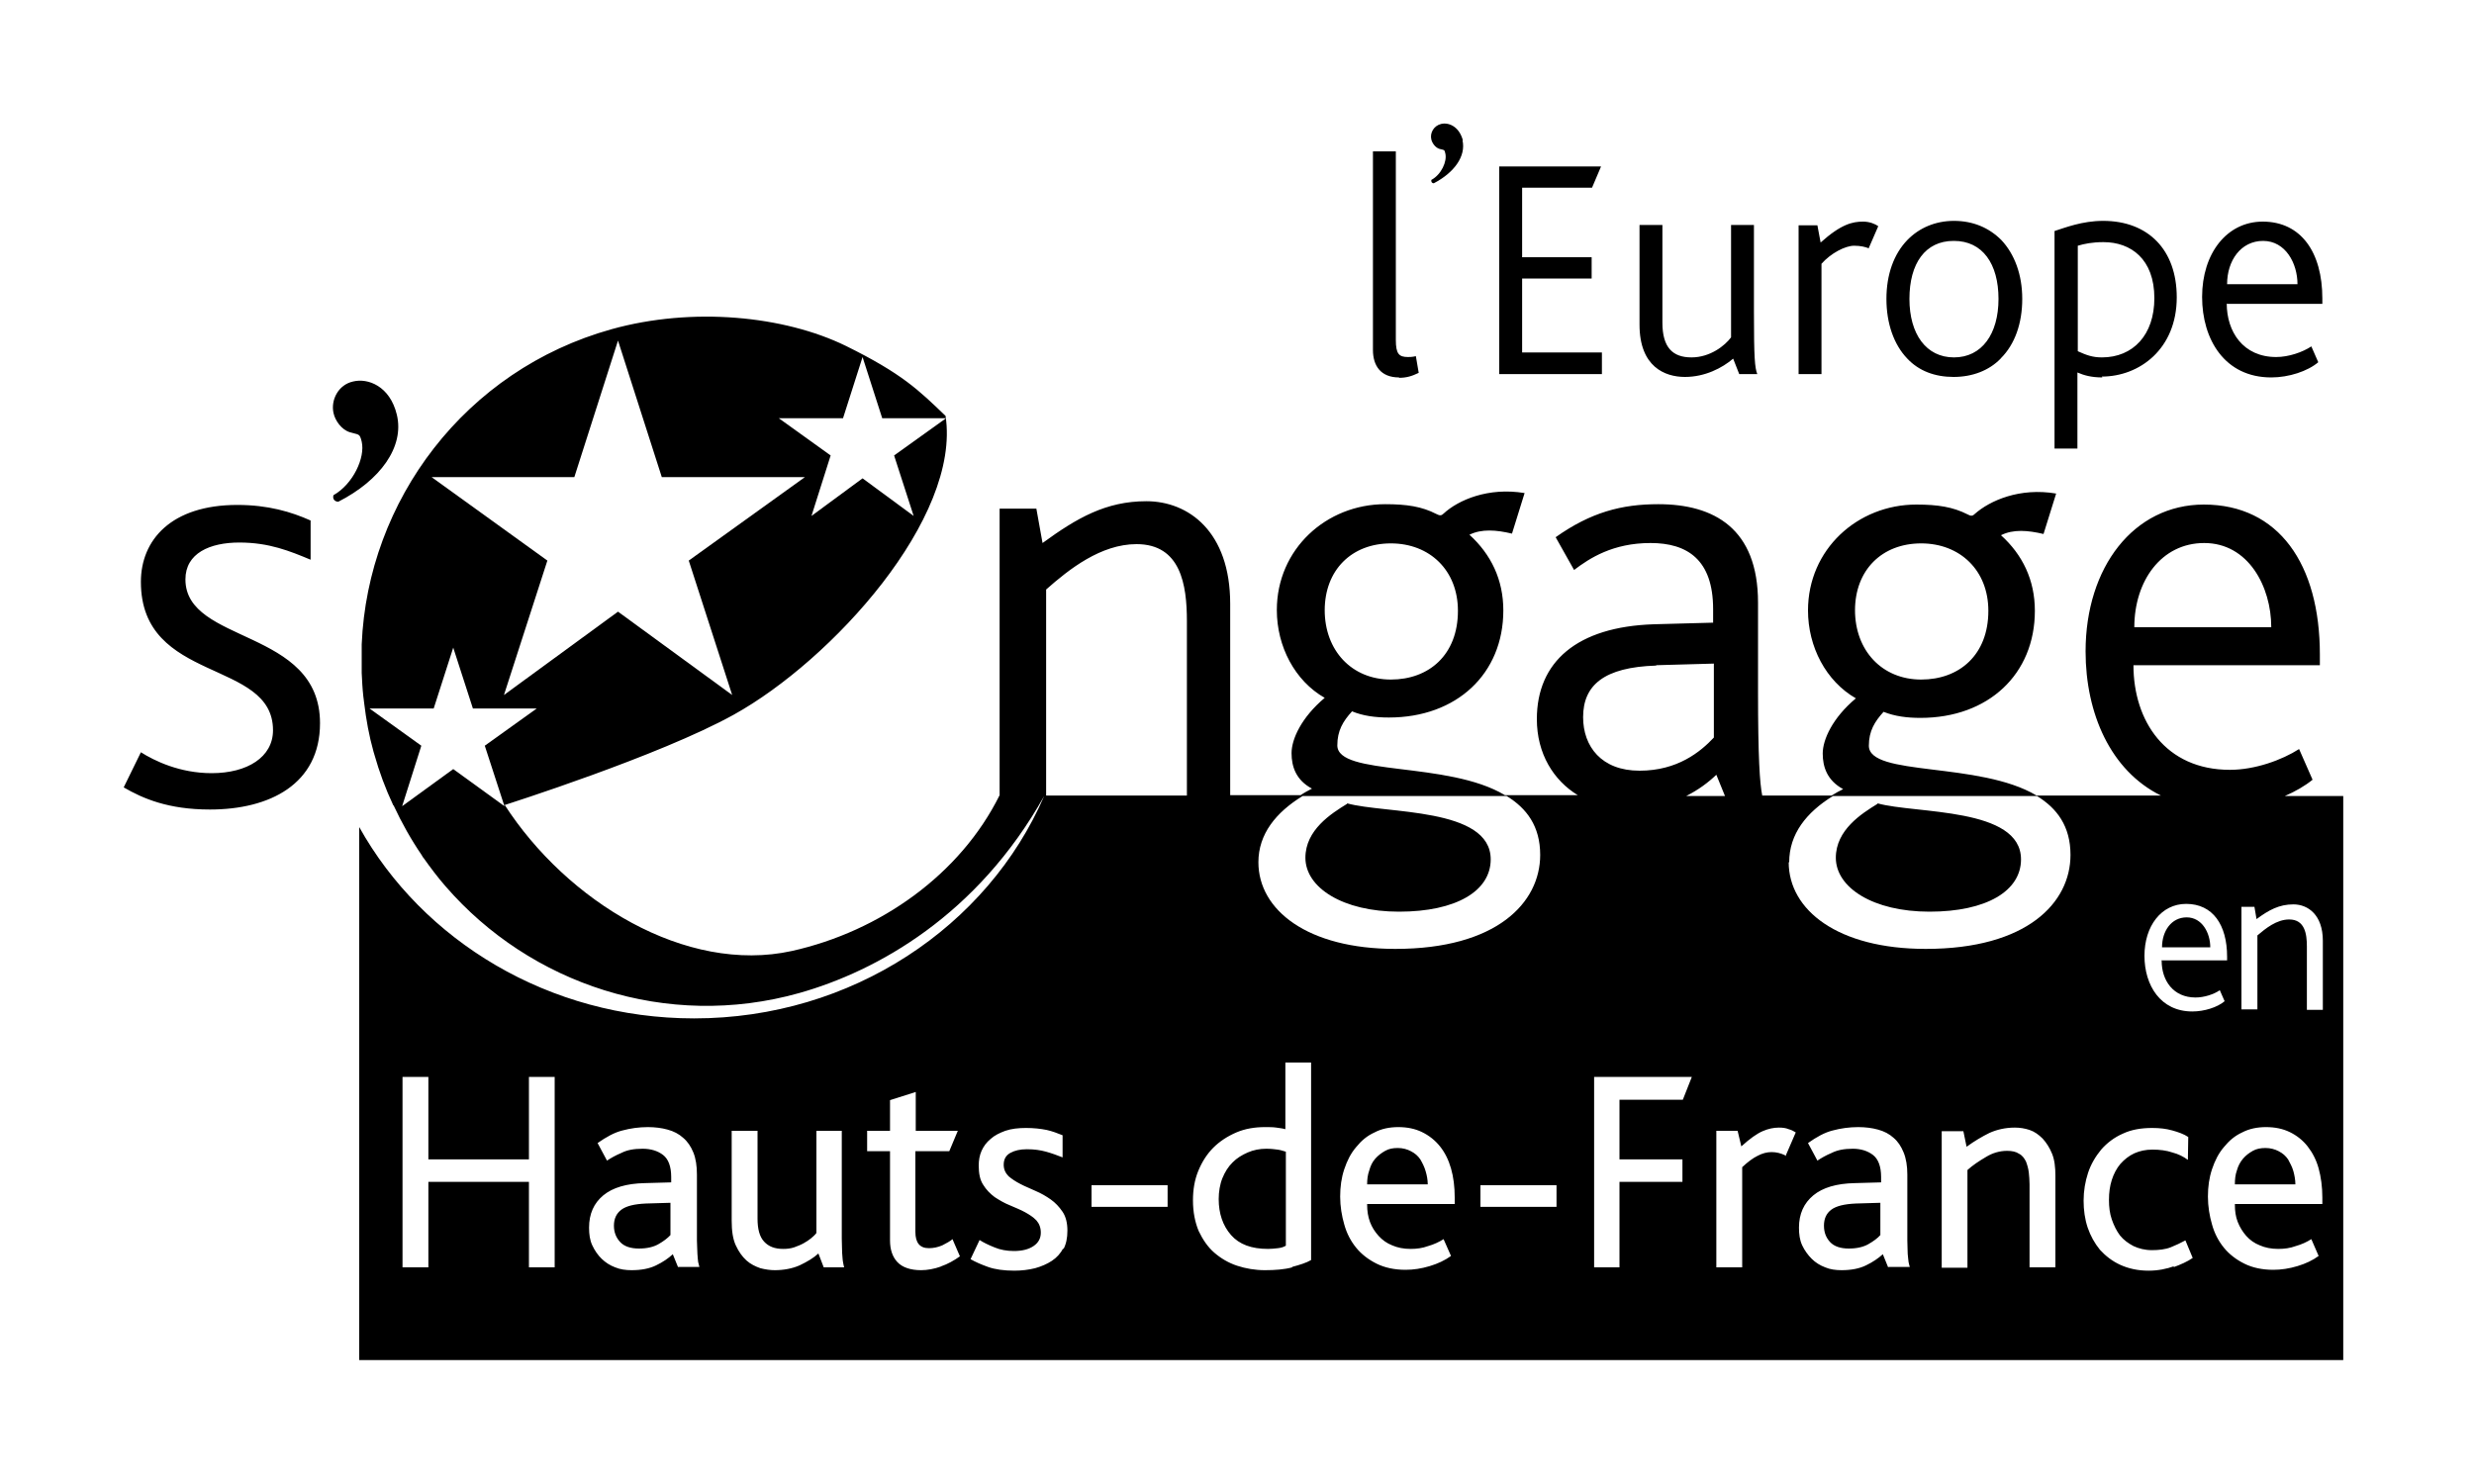 <svg version="1.1" xmlns="http://www.w3.org/2000/svg" preserveAspectRatio="xMidYMid meet" viewBox="-10 -10 200 120">
  <path d="M-10 -10 h200 v120 h-200z" style="fill:white"/>
  <path d="M174.7 54.37c.86-.37 1.65-.83 2.25-1.32l-1.09-2.48c-1.39.89-3.57 1.68-5.59 1.68-5.22 0-7.8-3.96-7.8-8.46h15.07v-.86c0-7.31-3.33-12.13-9.38-12.13-5.66 0-9.56 5.06-9.56 11.87 0 5.02 2.02 9.65 6.09 11.66h-10.05c-4.63-2.77-13.56-1.52-13.56-4.03 0-1.19.47-1.95 1.19-2.74.9.36 1.89.49 2.98.49 5.49 0 9.25-3.53 9.25-8.66 0-2.48-.99-4.53-2.74-6.11.99-.5 2.18-.4 3.44-.1l1.02-3.27c-2.94-.5-5.35.56-6.58 1.65-.16.16-.29.2-.59.03-1.16-.59-2.38-.79-4.13-.79-4.76 0-8.76 3.63-8.76 8.56 0 2.94 1.45 5.72 3.87 7.11-1.89 1.58-2.68 3.34-2.68 4.46 0 1.09.36 2.18 1.65 2.88-.33.16-.63.33-.93.52h-5.61c-.2-.99-.34-3.07-.34-8.43v-7.17c0-6.01-3.57-7.96-8.06-7.96-2.98 0-5.46.66-8.3 2.67l1.49 2.65c1.26-.96 3.14-2.18 6.18-2.18 2.98 0 5.06 1.35 5.06 5.35v1.09l-4.79.13c-6.22.2-9.46 3.04-9.46 7.67 0 2.81 1.36 4.96 3.31 6.15h-5.89c-4.62-2.78-13.55-1.52-13.55-4.03 0-1.19.46-1.95 1.19-2.75.89.37 1.88.5 2.98.5 5.48 0 9.25-3.54 9.25-8.66 0-2.48-.99-4.53-2.74-6.12.99-.49 2.18-.39 3.44-.09l1.02-3.28c-2.94-.49-5.36.56-6.55 1.66-.16.16-.29.19-.59.03-1.16-.6-2.38-.79-4.13-.79-4.76 0-8.76 3.63-8.76 8.56 0 2.94 1.45 5.72 3.87 7.1-1.89 1.59-2.68 3.34-2.68 4.47 0 1.09.36 2.18 1.65 2.87-.33.17-.63.33-.92.53h-5.69v-15.47c0-5.85-3.37-8.3-6.78-8.3-3.27 0-5.62 1.36-8.39 3.38l-.5-2.78h-2.97v23.17c-3.18 6.41-9.66 11.01-16.8 12.6-8.56 1.88-18.18-4-23.23-11.84-.1-.16.03.03.03.03s12.49-3.96 18.51-7.3c7.93-4.4 18.38-15.9 17.12-24.16-2.18-2.09-3.5-3.41-8.06-5.66-4.99-2.44-12.4-3.17-18.94-1.35-11.84 3.3-19.71 13.85-20.2 25.48v2.32c.03.63.06 1.25.13 1.88 0 .07.03.17.03.23 0 .1.04.23.04.33.16 1.33.39 2.62.76 3.94.03.06.03.13.06.2.4 1.42.9 2.77 1.52 4.09 0 0 0 .04.04.04.66 1.42 1.42 2.77 2.28 4.03.03.07.06.1.1.17l.03.03c.56.79 1.16 1.59 1.79 2.31 6.84 7.9 17.88 11.64 28.59 8.63 6.31-1.78 14.41-6.31 19.8-15.93-4.56 10.54-15.54 17.98-28.3 17.98-11.73 0-21.95-6.28-27.07-15.47v43.1h160.39v-45.61h-4.86zm-6.51-20.46c3.57 0 5.42 3.53 5.42 6.81h-11.07c0-3.74 2.18-6.81 5.65-6.81zm-28.23 5.45c0-3.27 2.18-5.42 5.35-5.42 3.14 0 5.43 2.18 5.43 5.45 0 3.57-2.35 5.56-5.43 5.56-3.17 0-5.35-2.35-5.35-5.62zm-42.87 0c0-3.27 2.18-5.42 5.35-5.42 3.14 0 5.42 2.18 5.42 5.45 0 3.57-2.35 5.56-5.42 5.56-3.17 0-5.35-2.35-5.35-5.62zm26.8 4.43 4.66-.13v5.98c-1.09 1.16-2.94 2.68-6.01 2.68s-4.56-1.95-4.56-4.33c0-2.58 1.68-4.04 5.91-4.17zm4.86 8.86.7 1.72h-3.14c.99-.5 1.78-1.09 2.44-1.72zm-54.18 1.72v-16.7c1.86-1.65 4.43-3.67 7.31-3.67 3.57 0 4.07 3.28 4.07 6.22v14.11h-11.38zm-52.49-30.84c.63 2.61-1.35 5.32-4.73 7.04-.29 0-.49-.23-.39-.53 1.58-.89 2.58-3.04 2.28-4.33-.17-.7-.23-.53-.96-.76-.66-.2-1.19-.93-1.32-1.56-.23-1.05.39-2.28 1.58-2.54 1.19-.3 2.98.36 3.54 2.68zm-15.11 31.93c-3.37 0-5.42-.89-6.97-1.79l1.39-2.84c1.09.69 3.14 1.69 5.72 1.69 2.87 0 4.96-1.29 4.96-3.47 0-5.79-10.68-3.74-10.68-12 0-3.38 2.44-6.22 7.8-6.22 2.48 0 4.36.56 5.92 1.26v3.17c-1.66-.69-3.34-1.39-5.76-1.39-2.38 0-4.36.86-4.36 2.98 0 5.25 10.88 3.93 10.88 11.63 0 4.93-4.07 6.98-8.9 6.98zm101.26-54.11c.29 1.28-.67 2.61-2.32 3.47-.16 0-.23-.14-.2-.27.8-.43 1.29-1.49 1.13-2.15-.07-.33-.1-.26-.47-.36-.33-.1-.59-.46-.66-.76-.13-.53.2-1.12.8-1.26s1.45.2 1.75 1.33zm-5.13 19.17c-1.49 0-2.11-.96-2.11-2.22v-16.06h1.85v15.24c0 1.15.26 1.39.99 1.39.13 0 .33 0 .63-.07l.23 1.35c-.56.27-.99.4-1.59.4zm8.1-.27v-16.79h8.23l-.73 1.72h-5.65v5.62h5.62v1.72h-5.62v5.98h6.45v1.75zm19.4 0-.49-1.25c-.89.76-2.28 1.48-3.9 1.48s-3.67-.82-3.67-4.23v-8.06h1.85v7.9c0 2.01.83 2.81 2.35 2.81s2.71-.96 3.2-1.62v-9.09h1.85v7.01c0 3.8.07 4.52.27 5.05h-1.49zm10.45-10.18c-.26-.1-.63-.2-1.16-.2-.72 0-1.88.6-2.64 1.46v8.92h-1.85v-12.03h1.52l.26 1.39c1.66-1.49 2.58-1.69 3.44-1.69.53 0 .99.2 1.22.37l-.79 1.82zm10.68 8.93c-.93.96-2.28 1.48-3.8 1.48s-2.81-.49-3.74-1.48c-1.09-1.13-1.69-2.85-1.69-4.83s.6-3.63 1.69-4.76c.96-.99 2.28-1.55 3.77-1.55 1.55 0 2.84.56 3.83 1.55 1.06 1.13 1.69 2.78 1.69 4.76s-.6 3.67-1.72 4.79zm-3.8-9.52c-2.29 0-3.57 1.82-3.57 4.69 0 2.84 1.35 4.73 3.6 4.73s3.6-1.89 3.6-4.73-1.29-4.69-3.6-4.69zm12.03 11.04c-.89 0-1.49-.17-2.02-.4v6.15h-1.85v-17.59c.83-.26 2.22-.82 3.93-.82 3.64 0 5.95 2.34 5.95 6.18 0 4.2-3.04 6.41-6.05 6.41zm.06-10.94c-.86 0-1.52.13-2.05.29v8.53c.67.3 1.16.5 1.95.5 2.52 0 4.24-1.82 4.24-4.79 0-3.18-1.92-4.53-4.1-4.53zm9.99 4.95c0 2.29 1.32 4.34 4 4.34 1.02 0 2.15-.4 2.84-.86l.56 1.28c-.86.73-2.38 1.23-3.8 1.23-3.77 0-5.59-3.08-5.59-6.51 0-3.51 1.99-6.09 4.9-6.09 3.1 0 4.82 2.48 4.82 6.22v.43h-7.7zm2.94-5.05c-1.79 0-2.91 1.58-2.91 3.5h5.69c0-1.68-.96-3.5-2.78-3.5z" style="fill-rule:nonzero;fill:black"/>
  <path d="M91.73 59.72c0 3.87 3.97 7.01 11.07 7.01 8.2 0 11.71-3.74 11.71-7.6 0-2.32-1.09-3.77-2.71-4.76h-16.5c-2.15 1.32-3.57 3.07-3.57 5.35zm7.17-4.76c3.08.86 11.61.3 11.61 4.53 0 2.55-2.78 4.23-7.41 4.23-4.56 0-7.57-1.95-7.57-4.36 0-2.25 2.08-3.57 3.37-4.36zm35.7 4.76c0 3.87 3.97 7.01 11.08 7.01 8.2 0 11.7-3.74 11.7-7.6 0-2.32-1.09-3.77-2.71-4.76h-16.5c-2.14 1.32-3.53 3.07-3.53 5.35zm7.18-4.76c3.07.86 11.6.3 11.6 4.53 0 2.55-2.78 4.23-7.4 4.23-4.57 0-7.57-1.95-7.57-4.36 0-2.25 2.08-3.57 3.37-4.36z" style="fill-rule:nonzero;fill:white"/>
  <path d="M55.6 31.72l4.13-3.04 4.13 3.04-1.58-4.89 4.2-3.01h-5.16l-1.59-4.95-1.58 4.95h-5.19l4.19 3.01zm-33.09 23.47 4.13-3 4.14 3-1.59-4.89 4.2-3.01h-5.16l-1.59-4.92-1.58 4.92h-5.19l4.19 3.01z" style="fill-rule:nonzero;fill:white"/>
  <path d="M30.74 46.2l9.22-6.74 9.23 6.74-3.51-10.87 9.39-6.75h-11.57l-3.54-11.04-3.53 11.04h-11.54l9.36 6.75z" style="fill-rule:nonzero;fill:white"/>
  <path d="M164.75 67.69c0 1.59.93 2.97 2.74 2.97.7 0 1.49-.26 1.96-.59l.39.89c-.59.5-1.65.83-2.61.83-2.58 0-3.87-2.12-3.87-4.5 0-2.41 1.36-4.2 3.37-4.2 2.15 0 3.31 1.69 3.31 4.27v.3h-5.32zm2.02-3.51c-1.23 0-1.99 1.1-1.99 2.42h3.9c0-1.16-.66-2.42-1.91-2.42zm9.72 7.44v-5.09c0-1.02-.17-2.18-1.43-2.18-1.02 0-1.91.73-2.57 1.29v5.98h-1.29v-8.29h1.05l.17.99c.99-.73 1.82-1.19 2.98-1.19 1.19 0 2.38.86 2.38 2.94v5.59h-1.29z" style="fill-rule:nonzero;fill:white"/>
  <path d="M32.76 92.48v-6.91h-8.13v6.91h-2.09v-15.4h2.09v6.67h8.13v-6.67h2.08v15.4zm12.06 0-.43-1.06c-.36.33-.79.63-1.35.9-.53.26-1.19.39-1.98.39-.47 0-.93-.06-1.33-.23-.43-.16-.79-.4-1.09-.69s-.56-.66-.76-1.09-.26-.9-.26-1.43c0-1.12.39-1.98 1.15-2.61s1.89-.96 3.34-.99l2.15-.06v-.43c0-.86-.23-1.46-.66-1.79s-.99-.5-1.65-.5c-.7 0-1.26.1-1.72.34-.46.19-.86.42-1.16.62l-.76-1.42c.7-.49 1.36-.86 2.02-1.02.63-.17 1.32-.27 2.05-.27.56 0 1.12.07 1.58.2.5.13.93.36 1.26.66.36.3.63.7.83 1.19s.29 1.09.29 1.79v5.32c0 .43.04.79.04 1.09.03.3.03.53.06.66.04.17.07.3.1.4h-1.72zm-.59-5.22-2.02.06c-.92.04-1.58.2-1.98.5s-.6.73-.6 1.29c0 .53.17.96.5 1.32s.86.53 1.52.53 1.19-.13 1.59-.36.72-.47.96-.73v-2.68zm12.36 5.22-.43-1.12c-.39.36-.89.66-1.52.96-.59.26-1.29.39-2.01.39-.37 0-.77-.06-1.16-.16-.4-.14-.8-.33-1.13-.63s-.62-.7-.86-1.22-.33-1.19-.33-1.99v-7.27h2.09v7.11c0 .82.16 1.45.53 1.85s.86.59 1.55.59c.3 0 .59-.03.89-.13.27-.1.53-.2.76-.33s.43-.26.6-.4.33-.29.43-.43v-8.26h2.05v8.73c0 .46.03.86.03 1.15.03.3.03.53.07.73.03.17.06.33.09.43h-1.68zm9.49-.07c-.56.2-1.12.3-1.62.3-.86 0-1.52-.23-1.92-.66s-.59-1.02-.59-1.75v-7.21h-1.85v-1.65h1.85v-2.48l2.08-.66v3.14h3.4l-.69 1.65h-2.74v6.52c0 .89.36 1.32 1.09 1.32.36 0 .72-.07 1.09-.23.33-.17.63-.33.82-.5l.6 1.39c-.46.33-.99.63-1.55.82zm9.88-1.48c-.23.43-.53.76-.92 1.02s-.86.46-1.36.6c-.53.13-1.09.2-1.68.2-.83 0-1.56-.1-2.12-.3s-1.02-.4-1.42-.63l.73-1.55c.29.19.69.39 1.19.59.46.2 1.02.3 1.58.3.66 0 1.19-.13 1.59-.4s.59-.63.59-1.09c0-.4-.13-.73-.36-.99-.26-.27-.56-.46-.92-.66s-.8-.37-1.23-.56c-.43-.17-.82-.4-1.22-.66-.36-.27-.69-.6-.93-1-.26-.39-.36-.92-.36-1.55 0-.43.07-.83.23-1.19s.4-.69.73-.96c.33-.3.73-.49 1.19-.66.49-.17 1.06-.23 1.68-.23s1.16.06 1.66.16c.46.1.89.27 1.29.43v1.79c-.43-.17-.86-.33-1.33-.46s-.95-.2-1.55-.2c-.56 0-.99.1-1.35.3s-.53.52-.53.95c0 .37.13.66.39.93.27.23.57.43.96.63.37.2.8.36 1.22.56.47.2.86.43 1.23.69s.69.6.96 1 .39.92.39 1.52-.1 1.09-.33 1.52zm2.28-3.34v-1.75h6.15v1.75zm16.23 4.89c-.62.17-1.38.23-2.21.23-.79 0-1.55-.13-2.25-.36s-1.32-.6-1.85-1.06-.93-1.06-1.26-1.75c-.29-.7-.46-1.52-.46-2.48 0-.86.13-1.65.43-2.38s.7-1.36 1.22-1.88 1.16-.93 1.86-1.23 1.48-.43 2.31-.43c.36 0 .66 0 .92.04s.5.06.73.13v-5.39h2.08v15.97c-.39.23-.92.39-1.55.56zm-.52-9.35c-.24-.07-.43-.14-.67-.17s-.52-.07-.92-.07c-.53 0-1.03.1-1.49.3s-.89.46-1.22.8c-.37.36-.63.79-.83 1.28s-.3 1.1-.3 1.69c0 1.16.33 2.15 1 2.91s1.65 1.12 3 1.12c.27 0 .53-.03.8-.06s.46-.1.63-.2zm6.57 4.29c0 .5.07.96.23 1.39s.4.8.7 1.13.66.59 1.09.76c.43.19.93.29 1.49.29.49 0 .96-.06 1.42-.23.46-.13.89-.33 1.25-.56l.6 1.36c-.5.36-1.06.62-1.72.82s-1.32.3-1.95.3c-.89 0-1.69-.17-2.35-.5s-1.22-.76-1.65-1.29-.76-1.15-.96-1.88c-.2-.69-.33-1.45-.33-2.25s.1-1.52.33-2.21.53-1.29.96-1.79c.43-.53.89-.92 1.49-1.19.56-.3 1.22-.43 1.92-.43.72 0 1.35.13 1.91.4s1.06.66 1.46 1.16.69 1.09.89 1.78.3 1.49.3 2.35v.53h-7.08zm4.73-2.71c-.1-.36-.26-.66-.43-.96-.2-.29-.43-.49-.76-.66-.3-.16-.66-.26-1.06-.26s-.72.06-1.02.23-.56.36-.8.63-.39.59-.49.96c-.13.36-.17.72-.17 1.12h4.9c0-.36-.07-.73-.17-1.06zm4.43 2.88v-1.75h6.15v1.75zm16.36-8.66h-5.12v4.82h5.09v1.82h-5.09v6.91h-2.05v-15.4h7.9zm8.27 4.49c-.33-.16-.7-.26-1.09-.26-.37 0-.76.1-1.13.3-.39.19-.79.49-1.25.92v8.1h-2.09v-11.04h1.72l.3 1.26c.69-.63 1.26-1.03 1.72-1.23s.89-.29 1.32-.29c.3 0 .56.03.79.13.24.06.4.16.57.26l-.83 1.92zm8.33 9.06-.43-1.06c-.37.33-.8.63-1.36.9-.53.26-1.19.39-1.98.39-.46 0-.93-.06-1.32-.23-.43-.16-.8-.4-1.09-.69s-.57-.66-.77-1.09-.26-.9-.26-1.43c0-1.12.4-1.98 1.16-2.61s1.88-.96 3.34-.99l2.14-.06v-.43c0-.86-.23-1.46-.66-1.79s-.99-.5-1.62-.5c-.69 0-1.25.1-1.72.34-.46.19-.85.42-1.15.62l-.76-1.42c.69-.49 1.35-.86 2.01-1.02.63-.17 1.33-.27 2.05-.27.57 0 1.13.07 1.59.2.5.13.93.36 1.26.66.36.3.62.7.82 1.19s.3 1.09.3 1.79v5.32c0 .43.03.79.03 1.09.04.3.04.53.07.66.03.17.07.3.1.4h-1.72zm-.6-5.22-2.01.06c-.93.04-1.59.2-1.99.5s-.59.73-.59 1.29c0 .53.16.96.49 1.32s.86.53 1.52.53 1.19-.13 1.59-.36.73-.47.96-.73v-2.68zm12.03 5.22v-6.71c0-.33-.03-.66-.06-.96-.04-.33-.13-.63-.23-.89-.14-.27-.3-.5-.57-.63-.23-.16-.56-.23-.95-.23-.6 0-1.19.17-1.72.5-.56.33-1.06.66-1.49 1.05v7.9h-2.08v-11.04h1.75l.26 1.26c.63-.46 1.26-.83 1.85-1.12.6-.27 1.29-.43 2.05-.43.4 0 .8.06 1.19.19s.73.37 1.06.7c.3.33.56.73.76 1.22s.27 1.09.27 1.79v7.4zm11.71-.1c-.63.23-1.33.37-2.09.37-.86 0-1.62-.17-2.28-.47s-1.19-.72-1.65-1.22c-.43-.53-.76-1.12-.99-1.79-.23-.69-.33-1.42-.33-2.18 0-.79.13-1.55.36-2.25s.6-1.32 1.06-1.88c.46-.53 1.06-.99 1.75-1.29.7-.33 1.49-.46 2.38-.46.6 0 1.12.06 1.62.2s.93.29 1.29.53l-.03 1.85c-.37-.27-.76-.47-1.26-.6-.46-.16-1.02-.23-1.59-.23s-1.02.1-1.48.3c-.43.2-.8.49-1.13.86-.3.36-.53.79-.69 1.29s-.23 1.02-.23 1.62c0 .56.06 1.09.23 1.58s.39.93.66 1.29c.3.37.66.63 1.09.86.43.2.93.33 1.49.33s1.09-.06 1.52-.23.82-.36 1.19-.56l.59 1.42c-.43.3-.96.53-1.58.76zm4.89-4.96c0 .5.06.96.23 1.39s.4.8.69 1.13.66.59 1.09.76c.43.19.93.29 1.49.29.5 0 .96-.06 1.42-.23.47-.13.9-.33 1.26-.56l.59 1.36c-.49.36-1.05.62-1.71.82s-1.33.3-1.95.3c-.9 0-1.69-.17-2.35-.5s-1.22-.76-1.65-1.29-.76-1.15-.96-1.88c-.2-.69-.33-1.45-.33-2.25s.1-1.52.33-2.21.53-1.29.96-1.79c.43-.53.89-.92 1.48-1.19.57-.3 1.23-.43 1.92-.43.73 0 1.36.13 1.92.4s1.06.66 1.45 1.16.7 1.09.89 1.78.3 1.49.3 2.35v.53h-7.07zm4.73-2.71c-.1-.36-.27-.66-.43-.96-.2-.29-.43-.49-.76-.66-.3-.16-.67-.26-1.06-.26s-.73.06-1.03.23-.56.36-.79.63-.4.59-.5.96c-.13.36-.16.72-.16 1.12h4.89c0-.36-.07-.73-.16-1.06z" style="fill-rule:nonzero;fill:white"/>
</svg>

